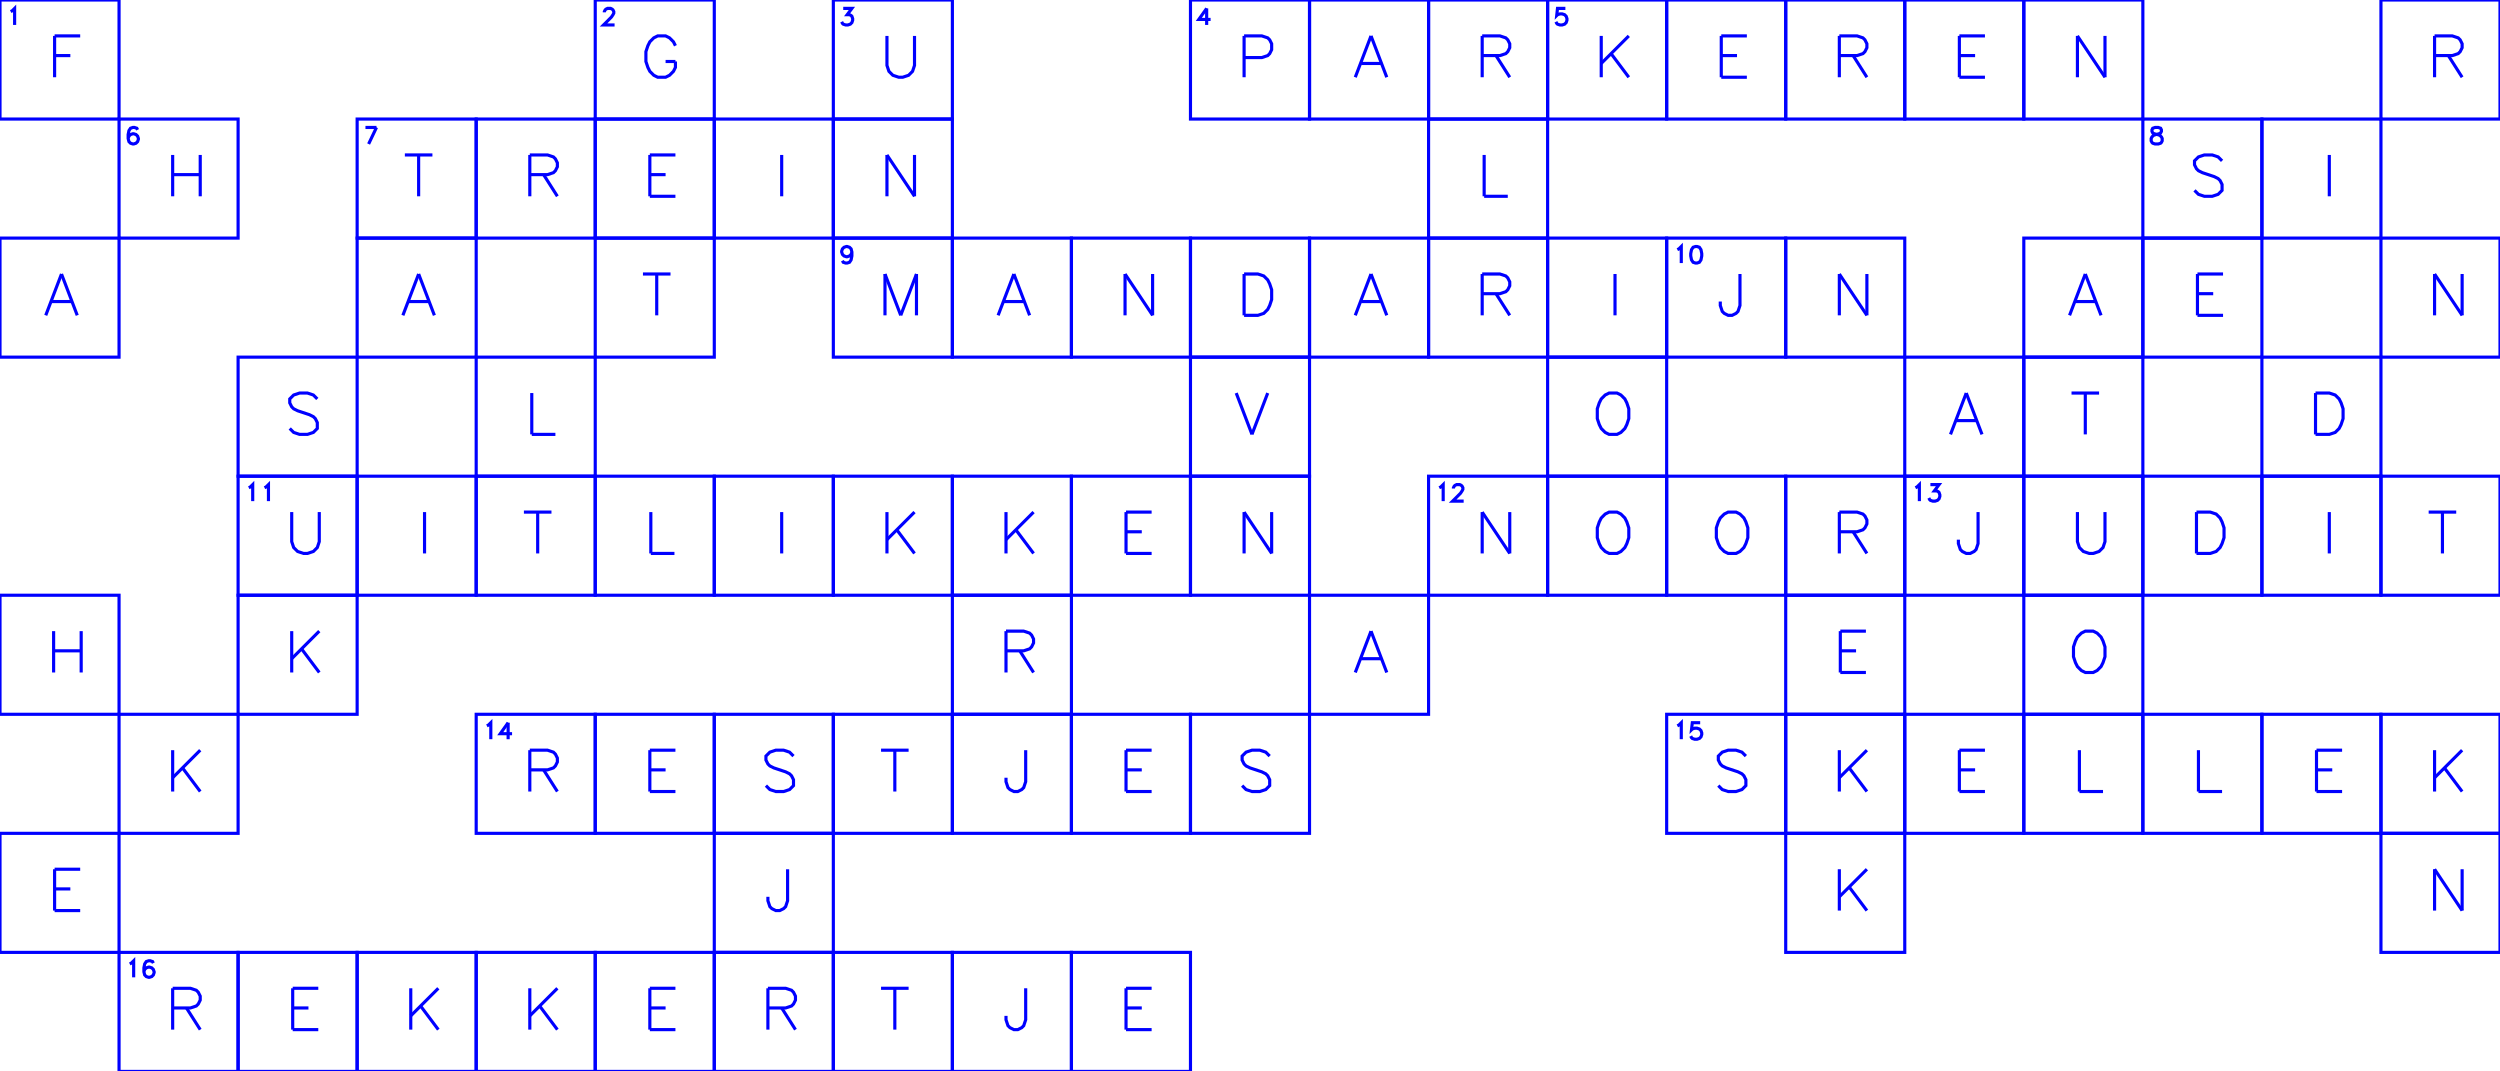 <?xml version="1.0" encoding="utf-8" ?>
<svg xmlns="http://www.w3.org/2000/svg" xmlns:cc="http://creativecommons.org/ns" xmlns:dc="http://purl.org/dc/elements/1.1/" xmlns:ev="http://www.w3.org/2001/xml-events" xmlns:inkscape="http://www.inkscape.org/namespaces/inkscape" xmlns:rdf="http://www.w3.org/1999/02/22-rdf-syntax-ns" xmlns:sodipodi="http://sodipodi.sourceforge.net/DTD/sodipodi-0.dtd" xmlns:xlink="http://www.w3.org/1999/xlink" baseProfile="tiny" height="9.0cm" version="1.2" viewBox="0 0 793.701 340.157" width="21.0cm">
  <defs/>
  <g fill="none" id="layer1" inkscape:groupmode="layer" inkscape:label="1" stroke="#0000ff" style="display:inline">
    <polygon points="0.0,0.0 0.0,37.795 37.795,37.795 37.795,0.0"/>
    <polyline points="3.39,3.669 3.89,3.419 4.64,2.669 4.64,7.919"/>
    <line x1="17.335" x2="17.335" y1="11.398" y2="24.523"/>
    <line x1="17.335" x2="25.46" y1="11.398" y2="11.398"/>
    <line x1="17.335" x2="22.335" y1="17.648" y2="17.648"/>
    <polygon points="37.795,0.0 37.795,0.0 37.795,0.0 37.795,0.0"/>
    <polygon points="75.591,0.0 75.591,0.0 75.591,0.0 75.591,0.0"/>
    <polygon points="113.386,0.0 113.386,0.0 113.386,0.0 113.386,0.0"/>
    <polygon points="151.181,0.0 151.181,0.0 151.181,0.0 151.181,0.0"/>
    <polygon points="188.976,0.0 188.976,37.795 226.772,37.795 226.772,0.0"/>
    <polyline points="191.866,3.919 191.866,3.669 192.116,3.169 192.366,2.919 192.866,2.669 193.866,2.669 194.366,2.919 194.616,3.169 194.866,3.669 194.866,4.169 194.616,4.669 194.116,5.419 191.616,7.919 195.116,7.919"/>
    <polyline points="214.436,14.523 213.811,13.273 212.561,12.023 211.311,11.398 208.811,11.398 207.561,12.023 206.311,13.273 205.686,14.523 205.061,16.398 205.061,19.523 205.686,21.398 206.311,22.648 207.561,23.898 208.811,24.523 211.311,24.523 212.561,23.898 213.811,22.648 214.436,21.398 214.436,19.523"/>
    <line x1="211.311" x2="214.436" y1="19.523" y2="19.523"/>
    <polygon points="226.772,0.0 226.772,0.0 226.772,0.0 226.772,0.0"/>
    <polygon points="264.567,0.0 264.567,37.795 302.362,37.795 302.362,0.0"/>
    <polyline points="267.707,2.669 270.457,2.669 268.957,4.669 269.707,4.669 270.207,4.919 270.457,5.169 270.707,5.919 270.707,6.419 270.457,7.169 269.957,7.669 269.207,7.919 268.457,7.919 267.707,7.669 267.457,7.419 267.207,6.919"/>
    <polyline points="281.59,11.398 281.59,20.773 282.215,22.648 283.465,23.898 285.34,24.523 286.59,24.523 288.465,23.898 289.715,22.648 290.34,20.773 290.34,11.398"/>
    <polygon points="302.362,0.0 302.362,0.0 302.362,0.0 302.362,0.0"/>
    <polygon points="340.158,0.0 340.158,0.0 340.158,0.0 340.158,0.0"/>
    <polygon points="377.953,0.0 377.953,37.795 415.748,37.795 415.748,0.0"/>
    <polyline points="383.092,2.669 380.592,6.169 384.342,6.169"/>
    <line x1="383.092" x2="383.092" y1="2.669" y2="7.919"/>
    <line x1="394.975" x2="394.975" y1="11.398" y2="24.523"/>
    <polyline points="394.975,11.398 400.6,11.398 402.475,12.023 403.1,12.648 403.725,13.898 403.725,15.773 403.1,17.023 402.475,17.648 400.6,18.273 394.975,18.273"/>
    <polygon points="415.748,0.0 415.748,37.795 453.543,37.795 453.543,0.0"/>
    <line x1="435.271" x2="430.271" y1="11.398" y2="24.523"/>
    <line x1="435.271" x2="440.271" y1="11.398" y2="24.523"/>
    <line x1="432.146" x2="438.396" y1="20.148" y2="20.148"/>
    <polygon points="453.543,0.0 453.543,37.795 491.339,37.795 491.339,0.0"/>
    <line x1="470.566" x2="470.566" y1="11.398" y2="24.523"/>
    <polyline points="470.566,11.398 476.191,11.398 478.066,12.023 478.691,12.648 479.316,13.898 479.316,15.148 478.691,16.398 478.066,17.023 476.191,17.648 470.566,17.648"/>
    <line x1="474.941" x2="479.316" y1="17.648" y2="24.523"/>
    <polygon points="491.339,0.0 491.339,37.795 529.134,37.795 529.134,0.0"/>
    <polyline points="496.978,2.669 494.478,2.669 494.228,4.919 494.478,4.669 495.228,4.419 495.978,4.419 496.728,4.669 497.228,5.169 497.478,5.919 497.478,6.419 497.228,7.169 496.728,7.669 495.978,7.919 495.228,7.919 494.478,7.669 494.228,7.419 493.978,6.919"/>
    <line x1="508.361" x2="508.361" y1="11.398" y2="24.523"/>
    <line x1="517.111" x2="508.361" y1="11.398" y2="20.148"/>
    <line x1="511.486" x2="517.111" y1="17.023" y2="24.523"/>
    <polygon points="529.134,0.0 529.134,37.795 566.929,37.795 566.929,0.0"/>
    <line x1="546.469" x2="546.469" y1="11.398" y2="24.523"/>
    <line x1="546.469" x2="554.594" y1="11.398" y2="11.398"/>
    <line x1="546.469" x2="551.469" y1="17.648" y2="17.648"/>
    <line x1="546.469" x2="554.594" y1="24.523" y2="24.523"/>
    <polygon points="566.929,0.0 566.929,37.795 604.724,37.795 604.724,0.0"/>
    <line x1="583.952" x2="583.952" y1="11.398" y2="24.523"/>
    <polyline points="583.952,11.398 589.577,11.398 591.452,12.023 592.077,12.648 592.702,13.898 592.702,15.148 592.077,16.398 591.452,17.023 589.577,17.648 583.952,17.648"/>
    <line x1="588.327" x2="592.702" y1="17.648" y2="24.523"/>
    <polygon points="604.724,0.0 604.724,37.795 642.52,37.795 642.52,0.0"/>
    <line x1="622.059" x2="622.059" y1="11.398" y2="24.523"/>
    <line x1="622.059" x2="630.184" y1="11.398" y2="11.398"/>
    <line x1="622.059" x2="627.059" y1="17.648" y2="17.648"/>
    <line x1="622.059" x2="630.184" y1="24.523" y2="24.523"/>
    <polygon points="642.52,0.0 642.52,37.795 680.315,37.795 680.315,0.0"/>
    <line x1="659.542" x2="659.542" y1="11.398" y2="24.523"/>
    <line x1="659.542" x2="668.292" y1="11.398" y2="24.523"/>
    <line x1="668.292" x2="668.292" y1="11.398" y2="24.523"/>
    <polygon points="680.315,0.0 680.315,0.0 680.315,0.0 680.315,0.0"/>
    <polygon points="718.11,0.0 718.11,0.0 718.11,0.0 718.11,0.0"/>
    <polygon points="755.905,0.0 755.905,37.795 793.701,37.795 793.701,0.0"/>
    <line x1="772.928" x2="772.928" y1="11.398" y2="24.523"/>
    <polyline points="772.928,11.398 778.553,11.398 780.428,12.023 781.053,12.648 781.678,13.898 781.678,15.148 781.053,16.398 780.428,17.023 778.553,17.648 772.928,17.648"/>
    <line x1="777.303" x2="781.678" y1="17.648" y2="24.523"/>
    <polygon points="0.0,37.795 0.0,37.795 0.0,37.795 0.0,37.795"/>
    <polygon points="37.795,37.795 37.795,75.591 75.591,75.591 75.591,37.795"/>
    <polyline points="43.685,41.215 43.435,40.715 42.685,40.465 42.185,40.465 41.435,40.715 40.935,41.465 40.685,42.715 40.685,43.965 40.935,44.965 41.435,45.465 42.185,45.715 42.435,45.715 43.185,45.465 43.685,44.965 43.935,44.215 43.935,43.965 43.685,43.215 43.185,42.715 42.435,42.465 42.185,42.465 41.435,42.715 40.935,43.215 40.685,43.965"/>
    <line x1="54.818" x2="54.818" y1="49.193" y2="62.318"/>
    <line x1="63.568" x2="63.568" y1="49.193" y2="62.318"/>
    <line x1="54.818" x2="63.568" y1="55.443" y2="55.443"/>
    <polygon points="75.591,37.795 75.591,37.795 75.591,37.795 75.591,37.795"/>
    <polygon points="113.386,37.795 113.386,75.591 151.181,75.591 151.181,37.795"/>
    <line x1="119.526" x2="117.026" y1="40.465" y2="45.715"/>
    <line x1="116.026" x2="119.526" y1="40.465" y2="40.465"/>
    <line x1="132.909" x2="132.909" y1="49.193" y2="62.318"/>
    <line x1="128.534" x2="137.284" y1="49.193" y2="49.193"/>
    <polygon points="151.181,37.795 151.181,75.591 188.976,75.591 188.976,37.795"/>
    <line x1="168.204" x2="168.204" y1="49.193" y2="62.318"/>
    <polyline points="168.204,49.193 173.829,49.193 175.704,49.818 176.329,50.443 176.954,51.693 176.954,52.943 176.329,54.193 175.704,54.818 173.829,55.443 168.204,55.443"/>
    <line x1="172.579" x2="176.954" y1="55.443" y2="62.318"/>
    <polygon points="188.976,37.795 188.976,75.591 226.772,75.591 226.772,37.795"/>
    <line x1="206.311" x2="206.311" y1="49.193" y2="62.318"/>
    <line x1="206.311" x2="214.436" y1="49.193" y2="49.193"/>
    <line x1="206.311" x2="211.311" y1="55.443" y2="55.443"/>
    <line x1="206.311" x2="214.436" y1="62.318" y2="62.318"/>
    <polygon points="226.772,37.795 226.772,75.591 264.567,75.591 264.567,37.795"/>
    <line x1="248.169" x2="248.169" y1="49.193" y2="62.318"/>
    <polygon points="264.567,37.795 264.567,75.591 302.362,75.591 302.362,37.795"/>
    <line x1="281.59" x2="281.59" y1="49.193" y2="62.318"/>
    <line x1="281.59" x2="290.34" y1="49.193" y2="62.318"/>
    <line x1="290.34" x2="290.34" y1="49.193" y2="62.318"/>
    <polygon points="302.362,37.795 302.362,37.795 302.362,37.795 302.362,37.795"/>
    <polygon points="340.158,37.795 340.158,37.795 340.158,37.795 340.158,37.795"/>
    <polygon points="377.953,37.795 377.953,37.795 377.953,37.795 377.953,37.795"/>
    <polygon points="415.748,37.795 415.748,37.795 415.748,37.795 415.748,37.795"/>
    <polygon points="453.543,37.795 453.543,75.591 491.339,75.591 491.339,37.795"/>
    <line x1="471.191" x2="471.191" y1="49.193" y2="62.318"/>
    <line x1="471.191" x2="478.691" y1="62.318" y2="62.318"/>
    <polygon points="491.339,37.795 491.339,37.795 491.339,37.795 491.339,37.795"/>
    <polygon points="529.134,37.795 529.134,37.795 529.134,37.795 529.134,37.795"/>
    <polygon points="566.929,37.795 566.929,37.795 566.929,37.795 566.929,37.795"/>
    <polygon points="604.724,37.795 604.724,37.795 604.724,37.795 604.724,37.795"/>
    <polygon points="642.52,37.795 642.52,37.795 642.52,37.795 642.52,37.795"/>
    <polygon points="680.315,37.795 680.315,75.591 718.11,75.591 718.11,37.795"/>
    <polygon points="684.205,40.465 683.455,40.715 683.205,41.215 683.205,41.715 683.455,42.215 683.955,42.465 684.955,42.715 685.705,42.965 686.205,43.465 686.455,43.965 686.455,44.715 686.205,45.215 685.955,45.465 685.205,45.715 684.205,45.715 683.455,45.465 683.205,45.215 682.955,44.715 682.955,43.965 683.205,43.465 683.705,42.965 684.455,42.715 685.455,42.465 685.955,42.215 686.205,41.715 686.205,41.215 685.955,40.715 685.205,40.465"/>
    <polyline points="705.463,51.068 704.213,49.818 702.338,49.193 699.838,49.193 697.963,49.818 696.713,51.068 696.713,52.318 697.338,53.568 697.963,54.193 699.213,54.818 702.963,56.068 704.213,56.693 704.838,57.318 705.463,58.568 705.463,60.443 704.213,61.693 702.338,62.318 699.838,62.318 697.963,61.693 696.713,60.443"/>
    <polygon points="718.11,37.795 718.11,75.591 755.905,75.591 755.905,37.795"/>
    <line x1="739.508" x2="739.508" y1="49.193" y2="62.318"/>
    <polygon points="755.905,37.795 755.905,37.795 755.905,37.795 755.905,37.795"/>
    <polygon points="0.0,75.591 0.0,113.386 37.795,113.386 37.795,75.591"/>
    <line x1="19.523" x2="14.523" y1="86.988" y2="100.113"/>
    <line x1="19.523" x2="24.523" y1="86.988" y2="100.113"/>
    <line x1="16.398" x2="22.648" y1="95.738" y2="95.738"/>
    <polygon points="37.795,75.591 37.795,75.591 37.795,75.591 37.795,75.591"/>
    <polygon points="75.591,75.591 75.591,75.591 75.591,75.591 75.591,75.591"/>
    <polygon points="113.386,75.591 113.386,113.386 151.181,113.386 151.181,75.591"/>
    <line x1="132.909" x2="127.909" y1="86.988" y2="100.113"/>
    <line x1="132.909" x2="137.909" y1="86.988" y2="100.113"/>
    <line x1="129.784" x2="136.034" y1="95.738" y2="95.738"/>
    <polygon points="151.181,75.591 151.181,75.591 151.181,75.591 151.181,75.591"/>
    <polygon points="188.976,75.591 188.976,113.386 226.772,113.386 226.772,75.591"/>
    <line x1="208.499" x2="208.499" y1="86.988" y2="100.113"/>
    <line x1="204.124" x2="212.874" y1="86.988" y2="86.988"/>
    <polygon points="226.772,75.591 226.772,75.591 226.772,75.591 226.772,75.591"/>
    <polygon points="264.567,75.591 264.567,113.386 302.362,113.386 302.362,75.591"/>
    <polyline points="270.457,80.01 270.207,80.76 269.707,81.26 268.957,81.51 268.707,81.51 267.957,81.26 267.457,80.76 267.207,80.01 267.207,79.76 267.457,79.01 267.957,78.51 268.707,78.26 268.957,78.26 269.707,78.51 270.207,79.01 270.457,80.01 270.457,81.26 270.207,82.51 269.707,83.26 268.957,83.51 268.457,83.51 267.707,83.26 267.457,82.76"/>
    <line x1="280.965" x2="280.965" y1="86.988" y2="100.113"/>
    <line x1="280.965" x2="285.965" y1="86.988" y2="100.113"/>
    <line x1="290.965" x2="285.965" y1="86.988" y2="100.113"/>
    <line x1="290.965" x2="290.965" y1="86.988" y2="100.113"/>
    <polygon points="302.362,75.591 302.362,113.386 340.158,113.386 340.158,75.591"/>
    <line x1="321.885" x2="316.885" y1="86.988" y2="100.113"/>
    <line x1="321.885" x2="326.885" y1="86.988" y2="100.113"/>
    <line x1="318.76" x2="325.01" y1="95.738" y2="95.738"/>
    <polygon points="340.158,75.591 340.158,113.386 377.953,113.386 377.953,75.591"/>
    <line x1="357.18" x2="357.18" y1="86.988" y2="100.113"/>
    <line x1="357.18" x2="365.93" y1="86.988" y2="100.113"/>
    <line x1="365.93" x2="365.93" y1="86.988" y2="100.113"/>
    <polygon points="377.953,75.591 377.953,113.386 415.748,113.386 415.748,75.591"/>
    <line x1="394.975" x2="394.975" y1="86.988" y2="100.113"/>
    <polyline points="394.975,86.988 399.35,86.988 401.225,87.613 402.475,88.863 403.1,90.113 403.725,91.988 403.725,95.113 403.1,96.988 402.475,98.238 401.225,99.488 399.35,100.113 394.975,100.113"/>
    <polygon points="415.748,75.591 415.748,113.386 453.543,113.386 453.543,75.591"/>
    <line x1="435.271" x2="430.271" y1="86.988" y2="100.113"/>
    <line x1="435.271" x2="440.271" y1="86.988" y2="100.113"/>
    <line x1="432.146" x2="438.396" y1="95.738" y2="95.738"/>
    <polygon points="453.543,75.591 453.543,113.386 491.339,113.386 491.339,75.591"/>
    <line x1="470.566" x2="470.566" y1="86.988" y2="100.113"/>
    <polyline points="470.566,86.988 476.191,86.988 478.066,87.613 478.691,88.238 479.316,89.488 479.316,90.738 478.691,91.988 478.066,92.613 476.191,93.238 470.566,93.238"/>
    <line x1="474.941" x2="479.316" y1="93.238" y2="100.113"/>
    <polygon points="491.339,75.591 491.339,113.386 529.134,113.386 529.134,75.591"/>
    <line x1="512.736" x2="512.736" y1="86.988" y2="100.113"/>
    <polygon points="529.134,75.591 529.134,113.386 566.929,113.386 566.929,75.591"/>
    <polyline points="532.524,79.26 533.024,79.01 533.774,78.26 533.774,83.51"/>
    <polygon points="538.274,78.26 537.524,78.51 537.024,79.26 536.774,80.51 536.774,81.26 537.024,82.51 537.524,83.26 538.274,83.51 538.774,83.51 539.524,83.26 540.024,82.51 540.274,81.26 540.274,80.51 540.024,79.26 539.524,78.51 538.774,78.26"/>
    <polyline points="552.407,86.988 552.407,96.988 551.782,98.863 551.157,99.488 549.907,100.113 548.657,100.113 547.407,99.488 546.782,98.863 546.157,96.988 546.157,95.738"/>
    <polygon points="566.929,75.591 566.929,113.386 604.724,113.386 604.724,75.591"/>
    <line x1="583.952" x2="583.952" y1="86.988" y2="100.113"/>
    <line x1="583.952" x2="592.702" y1="86.988" y2="100.113"/>
    <line x1="592.702" x2="592.702" y1="86.988" y2="100.113"/>
    <polygon points="604.724,75.591 604.724,75.591 604.724,75.591 604.724,75.591"/>
    <polygon points="642.52,75.591 642.52,113.386 680.315,113.386 680.315,75.591"/>
    <line x1="662.042" x2="657.042" y1="86.988" y2="100.113"/>
    <line x1="662.042" x2="667.042" y1="86.988" y2="100.113"/>
    <line x1="658.917" x2="665.167" y1="95.738" y2="95.738"/>
    <polygon points="680.315,75.591 680.315,113.386 718.11,113.386 718.11,75.591"/>
    <line x1="697.65" x2="697.65" y1="86.988" y2="100.113"/>
    <line x1="697.65" x2="705.775" y1="86.988" y2="86.988"/>
    <line x1="697.65" x2="702.65" y1="93.238" y2="93.238"/>
    <line x1="697.65" x2="705.775" y1="100.113" y2="100.113"/>
    <polygon points="718.11,75.591 718.11,75.591 718.11,75.591 718.11,75.591"/>
    <polygon points="755.905,75.591 755.905,113.386 793.701,113.386 793.701,75.591"/>
    <line x1="772.928" x2="772.928" y1="86.988" y2="100.113"/>
    <line x1="772.928" x2="781.678" y1="86.988" y2="100.113"/>
    <line x1="781.678" x2="781.678" y1="86.988" y2="100.113"/>
    <polygon points="0.0,113.386 0.0,113.386 0.0,113.386 0.0,113.386"/>
    <polygon points="37.795,113.386 37.795,113.386 37.795,113.386 37.795,113.386"/>
    <polygon points="75.591,113.386 75.591,151.181 113.386,151.181 113.386,113.386"/>
    <polyline points="100.738,126.659 99.488,125.409 97.613,124.784 95.113,124.784 93.238,125.409 91.988,126.659 91.988,127.909 92.613,129.159 93.238,129.784 94.488,130.409 98.238,131.659 99.488,132.284 100.113,132.909 100.738,134.159 100.738,136.034 99.488,137.284 97.613,137.909 95.113,137.909 93.238,137.284 91.988,136.034"/>
    <polygon points="113.386,113.386 113.386,113.386 113.386,113.386 113.386,113.386"/>
    <polygon points="151.181,113.386 151.181,151.181 188.976,151.181 188.976,113.386"/>
    <line x1="168.829" x2="168.829" y1="124.784" y2="137.909"/>
    <line x1="168.829" x2="176.329" y1="137.909" y2="137.909"/>
    <polygon points="188.976,113.386 188.976,113.386 188.976,113.386 188.976,113.386"/>
    <polygon points="226.772,113.386 226.772,113.386 226.772,113.386 226.772,113.386"/>
    <polygon points="264.567,113.386 264.567,113.386 264.567,113.386 264.567,113.386"/>
    <polygon points="302.362,113.386 302.362,113.386 302.362,113.386 302.362,113.386"/>
    <polygon points="340.158,113.386 340.158,113.386 340.158,113.386 340.158,113.386"/>
    <polygon points="377.953,113.386 377.953,151.181 415.748,151.181 415.748,113.386"/>
    <line x1="392.475" x2="397.475" y1="124.784" y2="137.909"/>
    <line x1="402.475" x2="397.475" y1="124.784" y2="137.909"/>
    <polygon points="415.748,113.386 415.748,113.386 415.748,113.386 415.748,113.386"/>
    <polygon points="453.543,113.386 453.543,113.386 453.543,113.386 453.543,113.386"/>
    <polygon points="491.339,113.386 491.339,151.181 529.134,151.181 529.134,113.386"/>
    <polygon points="510.861,124.784 509.611,125.409 508.361,126.659 507.736,127.909 507.111,129.784 507.111,132.909 507.736,134.784 508.361,136.034 509.611,137.284 510.861,137.909 513.361,137.909 514.611,137.284 515.861,136.034 516.486,134.784 517.111,132.909 517.111,129.784 516.486,127.909 515.861,126.659 514.611,125.409 513.361,124.784"/>
    <polygon points="529.134,113.386 529.134,113.386 529.134,113.386 529.134,113.386"/>
    <polygon points="566.929,113.386 566.929,113.386 566.929,113.386 566.929,113.386"/>
    <polygon points="604.724,113.386 604.724,151.181 642.52,151.181 642.52,113.386"/>
    <line x1="624.247" x2="619.247" y1="124.784" y2="137.909"/>
    <line x1="624.247" x2="629.247" y1="124.784" y2="137.909"/>
    <line x1="621.122" x2="627.372" y1="133.534" y2="133.534"/>
    <polygon points="642.52,113.386 642.52,151.181 680.315,151.181 680.315,113.386"/>
    <line x1="662.042" x2="662.042" y1="124.784" y2="137.909"/>
    <line x1="657.667" x2="666.417" y1="124.784" y2="124.784"/>
    <polygon points="680.315,113.386 680.315,113.386 680.315,113.386 680.315,113.386"/>
    <polygon points="718.11,113.386 718.11,151.181 755.905,151.181 755.905,113.386"/>
    <line x1="735.133" x2="735.133" y1="124.784" y2="137.909"/>
    <polyline points="735.133,124.784 739.508,124.784 741.383,125.409 742.633,126.659 743.258,127.909 743.883,129.784 743.883,132.909 743.258,134.784 742.633,136.034 741.383,137.284 739.508,137.909 735.133,137.909"/>
    <polygon points="755.905,113.386 755.905,113.386 755.905,113.386 755.905,113.386"/>
    <polygon points="0.0,151.181 0.0,151.181 0.0,151.181 0.0,151.181"/>
    <polygon points="37.795,151.181 37.795,151.181 37.795,151.181 37.795,151.181"/>
    <polygon points="75.591,151.181 75.591,188.976 113.386,188.976 113.386,151.181"/>
    <polyline points="78.98,154.85 79.48,154.6 80.23,153.85 80.23,159.1"/>
    <polyline points="83.98,154.85 84.48,154.6 85.23,153.85 85.23,159.1"/>
    <polyline points="92.613,162.579 92.613,171.954 93.238,173.829 94.488,175.079 96.363,175.704 97.613,175.704 99.488,175.079 100.738,173.829 101.363,171.954 101.363,162.579"/>
    <polygon points="113.386,151.181 113.386,188.976 151.181,188.976 151.181,151.181"/>
    <line x1="134.784" x2="134.784" y1="162.579" y2="175.704"/>
    <polygon points="151.181,151.181 151.181,188.976 188.976,188.976 188.976,151.181"/>
    <line x1="170.704" x2="170.704" y1="162.579" y2="175.704"/>
    <line x1="166.329" x2="175.079" y1="162.579" y2="162.579"/>
    <polygon points="188.976,151.181 188.976,188.976 226.772,188.976 226.772,151.181"/>
    <line x1="206.624" x2="206.624" y1="162.579" y2="175.704"/>
    <line x1="206.624" x2="214.124" y1="175.704" y2="175.704"/>
    <polygon points="226.772,151.181 226.772,188.976 264.567,188.976 264.567,151.181"/>
    <line x1="248.169" x2="248.169" y1="162.579" y2="175.704"/>
    <polygon points="264.567,151.181 264.567,188.976 302.362,188.976 302.362,151.181"/>
    <line x1="281.59" x2="281.59" y1="162.579" y2="175.704"/>
    <line x1="290.34" x2="281.59" y1="162.579" y2="171.329"/>
    <line x1="284.715" x2="290.34" y1="168.204" y2="175.704"/>
    <polygon points="302.362,151.181 302.362,188.976 340.158,188.976 340.158,151.181"/>
    <line x1="319.385" x2="319.385" y1="162.579" y2="175.704"/>
    <line x1="328.135" x2="319.385" y1="162.579" y2="171.329"/>
    <line x1="322.51" x2="328.135" y1="168.204" y2="175.704"/>
    <polygon points="340.158,151.181 340.158,188.976 377.953,188.976 377.953,151.181"/>
    <line x1="357.493" x2="357.493" y1="162.579" y2="175.704"/>
    <line x1="357.493" x2="365.618" y1="162.579" y2="162.579"/>
    <line x1="357.493" x2="362.493" y1="168.829" y2="168.829"/>
    <line x1="357.493" x2="365.618" y1="175.704" y2="175.704"/>
    <polygon points="377.953,151.181 377.953,188.976 415.748,188.976 415.748,151.181"/>
    <line x1="394.975" x2="394.975" y1="162.579" y2="175.704"/>
    <line x1="394.975" x2="403.725" y1="162.579" y2="175.704"/>
    <line x1="403.725" x2="403.725" y1="162.579" y2="175.704"/>
    <polygon points="415.748,151.181 415.748,151.181 415.748,151.181 415.748,151.181"/>
    <polygon points="453.543,151.181 453.543,188.976 491.339,188.976 491.339,151.181"/>
    <polyline points="456.933,154.85 457.433,154.6 458.183,153.85 458.183,159.1"/>
    <polyline points="461.433,155.1 461.433,154.85 461.683,154.35 461.933,154.1 462.433,153.85 463.433,153.85 463.933,154.1 464.183,154.35 464.433,154.85 464.433,155.35 464.183,155.85 463.683,156.6 461.183,159.1 464.683,159.1"/>
    <line x1="470.566" x2="470.566" y1="162.579" y2="175.704"/>
    <line x1="470.566" x2="479.316" y1="162.579" y2="175.704"/>
    <line x1="479.316" x2="479.316" y1="162.579" y2="175.704"/>
    <polygon points="491.339,151.181 491.339,188.976 529.134,188.976 529.134,151.181"/>
    <polygon points="510.861,162.579 509.611,163.204 508.361,164.454 507.736,165.704 507.111,167.579 507.111,170.704 507.736,172.579 508.361,173.829 509.611,175.079 510.861,175.704 513.361,175.704 514.611,175.079 515.861,173.829 516.486,172.579 517.111,170.704 517.111,167.579 516.486,165.704 515.861,164.454 514.611,163.204 513.361,162.579"/>
    <polygon points="529.134,151.181 529.134,188.976 566.929,188.976 566.929,151.181"/>
    <polygon points="548.657,162.579 547.407,163.204 546.157,164.454 545.532,165.704 544.907,167.579 544.907,170.704 545.532,172.579 546.157,173.829 547.407,175.079 548.657,175.704 551.157,175.704 552.407,175.079 553.657,173.829 554.282,172.579 554.907,170.704 554.907,167.579 554.282,165.704 553.657,164.454 552.407,163.204 551.157,162.579"/>
    <polygon points="566.929,151.181 566.929,188.976 604.724,188.976 604.724,151.181"/>
    <line x1="583.952" x2="583.952" y1="162.579" y2="175.704"/>
    <polyline points="583.952,162.579 589.577,162.579 591.452,163.204 592.077,163.829 592.702,165.079 592.702,166.329 592.077,167.579 591.452,168.204 589.577,168.829 583.952,168.829"/>
    <line x1="588.327" x2="592.702" y1="168.829" y2="175.704"/>
    <polygon points="604.724,151.181 604.724,188.976 642.52,188.976 642.52,151.181"/>
    <polyline points="608.114,154.85 608.614,154.6 609.364,153.85 609.364,159.1"/>
    <polyline points="612.864,153.85 615.614,153.85 614.114,155.85 614.864,155.85 615.364,156.1 615.614,156.35 615.864,157.1 615.864,157.6 615.614,158.35 615.114,158.85 614.364,159.1 613.614,159.1 612.864,158.85 612.614,158.6 612.364,158.1"/>
    <polyline points="627.997,162.579 627.997,172.579 627.372,174.454 626.747,175.079 625.497,175.704 624.247,175.704 622.997,175.079 622.372,174.454 621.747,172.579 621.747,171.329"/>
    <polygon points="642.52,151.181 642.52,188.976 680.315,188.976 680.315,151.181"/>
    <polyline points="659.542,162.579 659.542,171.954 660.167,173.829 661.417,175.079 663.292,175.704 664.542,175.704 666.417,175.079 667.667,173.829 668.292,171.954 668.292,162.579"/>
    <polygon points="680.315,151.181 680.315,188.976 718.11,188.976 718.11,151.181"/>
    <line x1="697.338" x2="697.338" y1="162.579" y2="175.704"/>
    <polyline points="697.338,162.579 701.713,162.579 703.588,163.204 704.838,164.454 705.463,165.704 706.088,167.579 706.088,170.704 705.463,172.579 704.838,173.829 703.588,175.079 701.713,175.704 697.338,175.704"/>
    <polygon points="718.11,151.181 718.11,188.976 755.905,188.976 755.905,151.181"/>
    <line x1="739.508" x2="739.508" y1="162.579" y2="175.704"/>
    <polygon points="755.905,151.181 755.905,188.976 793.701,188.976 793.701,151.181"/>
    <line x1="775.428" x2="775.428" y1="162.579" y2="175.704"/>
    <line x1="771.053" x2="779.803" y1="162.579" y2="162.579"/>
    <polygon points="0.0,188.976 0.0,226.772 37.795,226.772 37.795,188.976"/>
    <line x1="17.023" x2="17.023" y1="200.374" y2="213.499"/>
    <line x1="25.773" x2="25.773" y1="200.374" y2="213.499"/>
    <line x1="17.023" x2="25.773" y1="206.624" y2="206.624"/>
    <polygon points="37.795,188.976 37.795,188.976 37.795,188.976 37.795,188.976"/>
    <polygon points="75.591,188.976 75.591,226.772 113.386,226.772 113.386,188.976"/>
    <line x1="92.613" x2="92.613" y1="200.374" y2="213.499"/>
    <line x1="101.363" x2="92.613" y1="200.374" y2="209.124"/>
    <line x1="95.738" x2="101.363" y1="205.999" y2="213.499"/>
    <polygon points="113.386,188.976 113.386,188.976 113.386,188.976 113.386,188.976"/>
    <polygon points="151.181,188.976 151.181,188.976 151.181,188.976 151.181,188.976"/>
    <polygon points="188.976,188.976 188.976,188.976 188.976,188.976 188.976,188.976"/>
    <polygon points="226.772,188.976 226.772,188.976 226.772,188.976 226.772,188.976"/>
    <polygon points="264.567,188.976 264.567,188.976 264.567,188.976 264.567,188.976"/>
    <polygon points="302.362,188.976 302.362,226.772 340.158,226.772 340.158,188.976"/>
    <line x1="319.385" x2="319.385" y1="200.374" y2="213.499"/>
    <polyline points="319.385,200.374 325.01,200.374 326.885,200.999 327.51,201.624 328.135,202.874 328.135,204.124 327.51,205.374 326.885,205.999 325.01,206.624 319.385,206.624"/>
    <line x1="323.76" x2="328.135" y1="206.624" y2="213.499"/>
    <polygon points="340.158,188.976 340.158,188.976 340.158,188.976 340.158,188.976"/>
    <polygon points="377.953,188.976 377.953,188.976 377.953,188.976 377.953,188.976"/>
    <polygon points="415.748,188.976 415.748,226.772 453.543,226.772 453.543,188.976"/>
    <line x1="435.271" x2="430.271" y1="200.374" y2="213.499"/>
    <line x1="435.271" x2="440.271" y1="200.374" y2="213.499"/>
    <line x1="432.146" x2="438.396" y1="209.124" y2="209.124"/>
    <polygon points="453.543,188.976 453.543,188.976 453.543,188.976 453.543,188.976"/>
    <polygon points="491.339,188.976 491.339,188.976 491.339,188.976 491.339,188.976"/>
    <polygon points="529.134,188.976 529.134,188.976 529.134,188.976 529.134,188.976"/>
    <polygon points="566.929,188.976 566.929,226.772 604.724,226.772 604.724,188.976"/>
    <line x1="584.264" x2="584.264" y1="200.374" y2="213.499"/>
    <line x1="584.264" x2="592.389" y1="200.374" y2="200.374"/>
    <line x1="584.264" x2="589.264" y1="206.624" y2="206.624"/>
    <line x1="584.264" x2="592.389" y1="213.499" y2="213.499"/>
    <polygon points="604.724,188.976 604.724,188.976 604.724,188.976 604.724,188.976"/>
    <polygon points="642.52,188.976 642.52,226.772 680.315,226.772 680.315,188.976"/>
    <polygon points="662.042,200.374 660.792,200.999 659.542,202.249 658.917,203.499 658.292,205.374 658.292,208.499 658.917,210.374 659.542,211.624 660.792,212.874 662.042,213.499 664.542,213.499 665.792,212.874 667.042,211.624 667.667,210.374 668.292,208.499 668.292,205.374 667.667,203.499 667.042,202.249 665.792,200.999 664.542,200.374"/>
    <polygon points="680.315,188.976 680.315,188.976 680.315,188.976 680.315,188.976"/>
    <polygon points="718.11,188.976 718.11,188.976 718.11,188.976 718.11,188.976"/>
    <polygon points="755.905,188.976 755.905,188.976 755.905,188.976 755.905,188.976"/>
    <polygon points="0.0,226.772 0.0,226.772 0.0,226.772 0.0,226.772"/>
    <polygon points="37.795,226.772 37.795,264.567 75.591,264.567 75.591,226.772"/>
    <line x1="54.818" x2="54.818" y1="238.169" y2="251.294"/>
    <line x1="63.568" x2="54.818" y1="238.169" y2="246.919"/>
    <line x1="57.943" x2="63.568" y1="243.794" y2="251.294"/>
    <polygon points="75.591,226.772 75.591,226.772 75.591,226.772 75.591,226.772"/>
    <polygon points="113.386,226.772 113.386,226.772 113.386,226.772 113.386,226.772"/>
    <polygon points="151.181,226.772 151.181,264.567 188.976,264.567 188.976,226.772"/>
    <polyline points="154.571,230.441 155.071,230.191 155.821,229.441 155.821,234.691"/>
    <polyline points="161.321,229.441 158.821,232.941 162.571,232.941"/>
    <line x1="161.321" x2="161.321" y1="229.441" y2="234.691"/>
    <line x1="168.204" x2="168.204" y1="238.169" y2="251.294"/>
    <polyline points="168.204,238.169 173.829,238.169 175.704,238.794 176.329,239.419 176.954,240.669 176.954,241.919 176.329,243.169 175.704,243.794 173.829,244.419 168.204,244.419"/>
    <line x1="172.579" x2="176.954" y1="244.419" y2="251.294"/>
    <polygon points="188.976,226.772 188.976,264.567 226.772,264.567 226.772,226.772"/>
    <line x1="206.311" x2="206.311" y1="238.169" y2="251.294"/>
    <line x1="206.311" x2="214.436" y1="238.169" y2="238.169"/>
    <line x1="206.311" x2="211.311" y1="244.419" y2="244.419"/>
    <line x1="206.311" x2="214.436" y1="251.294" y2="251.294"/>
    <polygon points="226.772,226.772 226.772,264.567 264.567,264.567 264.567,226.772"/>
    <polyline points="251.919,240.044 250.669,238.794 248.794,238.169 246.294,238.169 244.419,238.794 243.169,240.044 243.169,241.294 243.794,242.544 244.419,243.169 245.669,243.794 249.419,245.044 250.669,245.669 251.294,246.294 251.919,247.544 251.919,249.419 250.669,250.669 248.794,251.294 246.294,251.294 244.419,250.669 243.169,249.419"/>
    <polygon points="264.567,226.772 264.567,264.567 302.362,264.567 302.362,226.772"/>
    <line x1="284.09" x2="284.09" y1="238.169" y2="251.294"/>
    <line x1="279.715" x2="288.465" y1="238.169" y2="238.169"/>
    <polygon points="302.362,226.772 302.362,264.567 340.158,264.567 340.158,226.772"/>
    <polyline points="325.635,238.169 325.635,248.169 325.01,250.044 324.385,250.669 323.135,251.294 321.885,251.294 320.635,250.669 320.01,250.044 319.385,248.169 319.385,246.919"/>
    <polygon points="340.158,226.772 340.158,264.567 377.953,264.567 377.953,226.772"/>
    <line x1="357.493" x2="357.493" y1="238.169" y2="251.294"/>
    <line x1="357.493" x2="365.618" y1="238.169" y2="238.169"/>
    <line x1="357.493" x2="362.493" y1="244.419" y2="244.419"/>
    <line x1="357.493" x2="365.618" y1="251.294" y2="251.294"/>
    <polygon points="377.953,226.772 377.953,264.567 415.748,264.567 415.748,226.772"/>
    <polyline points="403.1,240.044 401.85,238.794 399.975,238.169 397.475,238.169 395.6,238.794 394.35,240.044 394.35,241.294 394.975,242.544 395.6,243.169 396.85,243.794 400.6,245.044 401.85,245.669 402.475,246.294 403.1,247.544 403.1,249.419 401.85,250.669 399.975,251.294 397.475,251.294 395.6,250.669 394.35,249.419"/>
    <polygon points="415.748,226.772 415.748,226.772 415.748,226.772 415.748,226.772"/>
    <polygon points="453.543,226.772 453.543,226.772 453.543,226.772 453.543,226.772"/>
    <polygon points="491.339,226.772 491.339,226.772 491.339,226.772 491.339,226.772"/>
    <polygon points="529.134,226.772 529.134,264.567 566.929,264.567 566.929,226.772"/>
    <polyline points="532.524,230.441 533.024,230.191 533.774,229.441 533.774,234.691"/>
    <polyline points="539.774,229.441 537.274,229.441 537.024,231.691 537.274,231.441 538.024,231.191 538.774,231.191 539.524,231.441 540.024,231.941 540.274,232.691 540.274,233.191 540.024,233.941 539.524,234.441 538.774,234.691 538.024,234.691 537.274,234.441 537.024,234.191 536.774,233.691"/>
    <polyline points="554.282,240.044 553.032,238.794 551.157,238.169 548.657,238.169 546.782,238.794 545.532,240.044 545.532,241.294 546.157,242.544 546.782,243.169 548.032,243.794 551.782,245.044 553.032,245.669 553.657,246.294 554.282,247.544 554.282,249.419 553.032,250.669 551.157,251.294 548.657,251.294 546.782,250.669 545.532,249.419"/>
    <polygon points="566.929,226.772 566.929,264.567 604.724,264.567 604.724,226.772"/>
    <line x1="583.952" x2="583.952" y1="238.169" y2="251.294"/>
    <line x1="592.702" x2="583.952" y1="238.169" y2="246.919"/>
    <line x1="587.077" x2="592.702" y1="243.794" y2="251.294"/>
    <polygon points="604.724,226.772 604.724,264.567 642.52,264.567 642.52,226.772"/>
    <line x1="622.059" x2="622.059" y1="238.169" y2="251.294"/>
    <line x1="622.059" x2="630.184" y1="238.169" y2="238.169"/>
    <line x1="622.059" x2="627.059" y1="244.419" y2="244.419"/>
    <line x1="622.059" x2="630.184" y1="251.294" y2="251.294"/>
    <polygon points="642.52,226.772 642.52,264.567 680.315,264.567 680.315,226.772"/>
    <line x1="660.167" x2="660.167" y1="238.169" y2="251.294"/>
    <line x1="660.167" x2="667.667" y1="251.294" y2="251.294"/>
    <polygon points="680.315,226.772 680.315,264.567 718.11,264.567 718.11,226.772"/>
    <line x1="697.963" x2="697.963" y1="238.169" y2="251.294"/>
    <line x1="697.963" x2="705.463" y1="251.294" y2="251.294"/>
    <polygon points="718.11,226.772 718.11,264.567 755.905,264.567 755.905,226.772"/>
    <line x1="735.445" x2="735.445" y1="238.169" y2="251.294"/>
    <line x1="735.445" x2="743.57" y1="238.169" y2="238.169"/>
    <line x1="735.445" x2="740.445" y1="244.419" y2="244.419"/>
    <line x1="735.445" x2="743.57" y1="251.294" y2="251.294"/>
    <polygon points="755.905,226.772 755.905,264.567 793.701,264.567 793.701,226.772"/>
    <line x1="772.928" x2="772.928" y1="238.169" y2="251.294"/>
    <line x1="781.678" x2="772.928" y1="238.169" y2="246.919"/>
    <line x1="776.053" x2="781.678" y1="243.794" y2="251.294"/>
    <polygon points="0.0,264.567 0.0,302.362 37.795,302.362 37.795,264.567"/>
    <line x1="17.335" x2="17.335" y1="275.965" y2="289.09"/>
    <line x1="17.335" x2="25.46" y1="275.965" y2="275.965"/>
    <line x1="17.335" x2="22.335" y1="282.215" y2="282.215"/>
    <line x1="17.335" x2="25.46" y1="289.09" y2="289.09"/>
    <polygon points="37.795,264.567 37.795,264.567 37.795,264.567 37.795,264.567"/>
    <polygon points="75.591,264.567 75.591,264.567 75.591,264.567 75.591,264.567"/>
    <polygon points="113.386,264.567 113.386,264.567 113.386,264.567 113.386,264.567"/>
    <polygon points="151.181,264.567 151.181,264.567 151.181,264.567 151.181,264.567"/>
    <polygon points="188.976,264.567 188.976,264.567 188.976,264.567 188.976,264.567"/>
    <polygon points="226.772,264.567 226.772,302.362 264.567,302.362 264.567,264.567"/>
    <polyline points="250.044,275.965 250.044,285.965 249.419,287.84 248.794,288.465 247.544,289.09 246.294,289.09 245.044,288.465 244.419,287.84 243.794,285.965 243.794,284.715"/>
    <polygon points="264.567,264.567 264.567,264.567 264.567,264.567 264.567,264.567"/>
    <polygon points="302.362,264.567 302.362,264.567 302.362,264.567 302.362,264.567"/>
    <polygon points="340.158,264.567 340.158,264.567 340.158,264.567 340.158,264.567"/>
    <polygon points="377.953,264.567 377.953,264.567 377.953,264.567 377.953,264.567"/>
    <polygon points="415.748,264.567 415.748,264.567 415.748,264.567 415.748,264.567"/>
    <polygon points="453.543,264.567 453.543,264.567 453.543,264.567 453.543,264.567"/>
    <polygon points="491.339,264.567 491.339,264.567 491.339,264.567 491.339,264.567"/>
    <polygon points="529.134,264.567 529.134,264.567 529.134,264.567 529.134,264.567"/>
    <polygon points="566.929,264.567 566.929,302.362 604.724,302.362 604.724,264.567"/>
    <line x1="583.952" x2="583.952" y1="275.965" y2="289.09"/>
    <line x1="592.702" x2="583.952" y1="275.965" y2="284.715"/>
    <line x1="587.077" x2="592.702" y1="281.59" y2="289.09"/>
    <polygon points="604.724,264.567 604.724,264.567 604.724,264.567 604.724,264.567"/>
    <polygon points="642.52,264.567 642.52,264.567 642.52,264.567 642.52,264.567"/>
    <polygon points="680.315,264.567 680.315,264.567 680.315,264.567 680.315,264.567"/>
    <polygon points="718.11,264.567 718.11,264.567 718.11,264.567 718.11,264.567"/>
    <polygon points="755.905,264.567 755.905,302.362 793.701,302.362 793.701,264.567"/>
    <line x1="772.928" x2="772.928" y1="275.965" y2="289.09"/>
    <line x1="772.928" x2="781.678" y1="275.965" y2="289.09"/>
    <line x1="781.678" x2="781.678" y1="275.965" y2="289.09"/>
    <polygon points="0.0,302.362 0.0,302.362 0.0,302.362 0.0,302.362"/>
    <polygon points="37.795,302.362 37.795,340.158 75.591,340.158 75.591,302.362"/>
    <polyline points="41.185,306.031 41.685,305.781 42.435,305.031 42.435,310.281"/>
    <polyline points="48.685,305.781 48.435,305.281 47.685,305.031 47.185,305.031 46.435,305.281 45.935,306.031 45.685,307.281 45.685,308.531 45.935,309.531 46.435,310.031 47.185,310.281 47.435,310.281 48.185,310.031 48.685,309.531 48.935,308.781 48.935,308.531 48.685,307.781 48.185,307.281 47.435,307.031 47.185,307.031 46.435,307.281 45.935,307.781 45.685,308.531"/>
    <line x1="54.818" x2="54.818" y1="313.76" y2="326.885"/>
    <polyline points="54.818,313.76 60.443,313.76 62.318,314.385 62.943,315.01 63.568,316.26 63.568,317.51 62.943,318.76 62.318,319.385 60.443,320.01 54.818,320.01"/>
    <line x1="59.193" x2="63.568" y1="320.01" y2="326.885"/>
    <polygon points="75.591,302.362 75.591,340.158 113.386,340.158 113.386,302.362"/>
    <line x1="92.926" x2="92.926" y1="313.76" y2="326.885"/>
    <line x1="92.926" x2="101.051" y1="313.76" y2="313.76"/>
    <line x1="92.926" x2="97.926" y1="320.01" y2="320.01"/>
    <line x1="92.926" x2="101.051" y1="326.885" y2="326.885"/>
    <polygon points="113.386,302.362 113.386,340.158 151.181,340.158 151.181,302.362"/>
    <line x1="130.409" x2="130.409" y1="313.76" y2="326.885"/>
    <line x1="139.159" x2="130.409" y1="313.76" y2="322.51"/>
    <line x1="133.534" x2="139.159" y1="319.385" y2="326.885"/>
    <polygon points="151.181,302.362 151.181,340.158 188.976,340.158 188.976,302.362"/>
    <line x1="168.204" x2="168.204" y1="313.76" y2="326.885"/>
    <line x1="176.954" x2="168.204" y1="313.76" y2="322.51"/>
    <line x1="171.329" x2="176.954" y1="319.385" y2="326.885"/>
    <polygon points="188.976,302.362 188.976,340.158 226.772,340.158 226.772,302.362"/>
    <line x1="206.311" x2="206.311" y1="313.76" y2="326.885"/>
    <line x1="206.311" x2="214.436" y1="313.76" y2="313.76"/>
    <line x1="206.311" x2="211.311" y1="320.01" y2="320.01"/>
    <line x1="206.311" x2="214.436" y1="326.885" y2="326.885"/>
    <polygon points="226.772,302.362 226.772,340.158 264.567,340.158 264.567,302.362"/>
    <line x1="243.794" x2="243.794" y1="313.76" y2="326.885"/>
    <polyline points="243.794,313.76 249.419,313.76 251.294,314.385 251.919,315.01 252.544,316.26 252.544,317.51 251.919,318.76 251.294,319.385 249.419,320.01 243.794,320.01"/>
    <line x1="248.169" x2="252.544" y1="320.01" y2="326.885"/>
    <polygon points="264.567,302.362 264.567,340.158 302.362,340.158 302.362,302.362"/>
    <line x1="284.09" x2="284.09" y1="313.76" y2="326.885"/>
    <line x1="279.715" x2="288.465" y1="313.76" y2="313.76"/>
    <polygon points="302.362,302.362 302.362,340.158 340.158,340.158 340.158,302.362"/>
    <polyline points="325.635,313.76 325.635,323.76 325.01,325.635 324.385,326.26 323.135,326.885 321.885,326.885 320.635,326.26 320.01,325.635 319.385,323.76 319.385,322.51"/>
    <polygon points="340.158,302.362 340.158,340.158 377.953,340.158 377.953,302.362"/>
    <line x1="357.493" x2="357.493" y1="313.76" y2="326.885"/>
    <line x1="357.493" x2="365.618" y1="313.76" y2="313.76"/>
    <line x1="357.493" x2="362.493" y1="320.01" y2="320.01"/>
    <line x1="357.493" x2="365.618" y1="326.885" y2="326.885"/>
    <polygon points="377.953,302.362 377.953,302.362 377.953,302.362 377.953,302.362"/>
    <polygon points="415.748,302.362 415.748,302.362 415.748,302.362 415.748,302.362"/>
    <polygon points="453.543,302.362 453.543,302.362 453.543,302.362 453.543,302.362"/>
    <polygon points="491.339,302.362 491.339,302.362 491.339,302.362 491.339,302.362"/>
    <polygon points="529.134,302.362 529.134,302.362 529.134,302.362 529.134,302.362"/>
    <polygon points="566.929,302.362 566.929,302.362 566.929,302.362 566.929,302.362"/>
    <polygon points="604.724,302.362 604.724,302.362 604.724,302.362 604.724,302.362"/>
    <polygon points="642.52,302.362 642.52,302.362 642.52,302.362 642.52,302.362"/>
    <polygon points="680.315,302.362 680.315,302.362 680.315,302.362 680.315,302.362"/>
    <polygon points="718.11,302.362 718.11,302.362 718.11,302.362 718.11,302.362"/>
    <polygon points="755.905,302.362 755.905,302.362 755.905,302.362 755.905,302.362"/>
  </g>
</svg>

